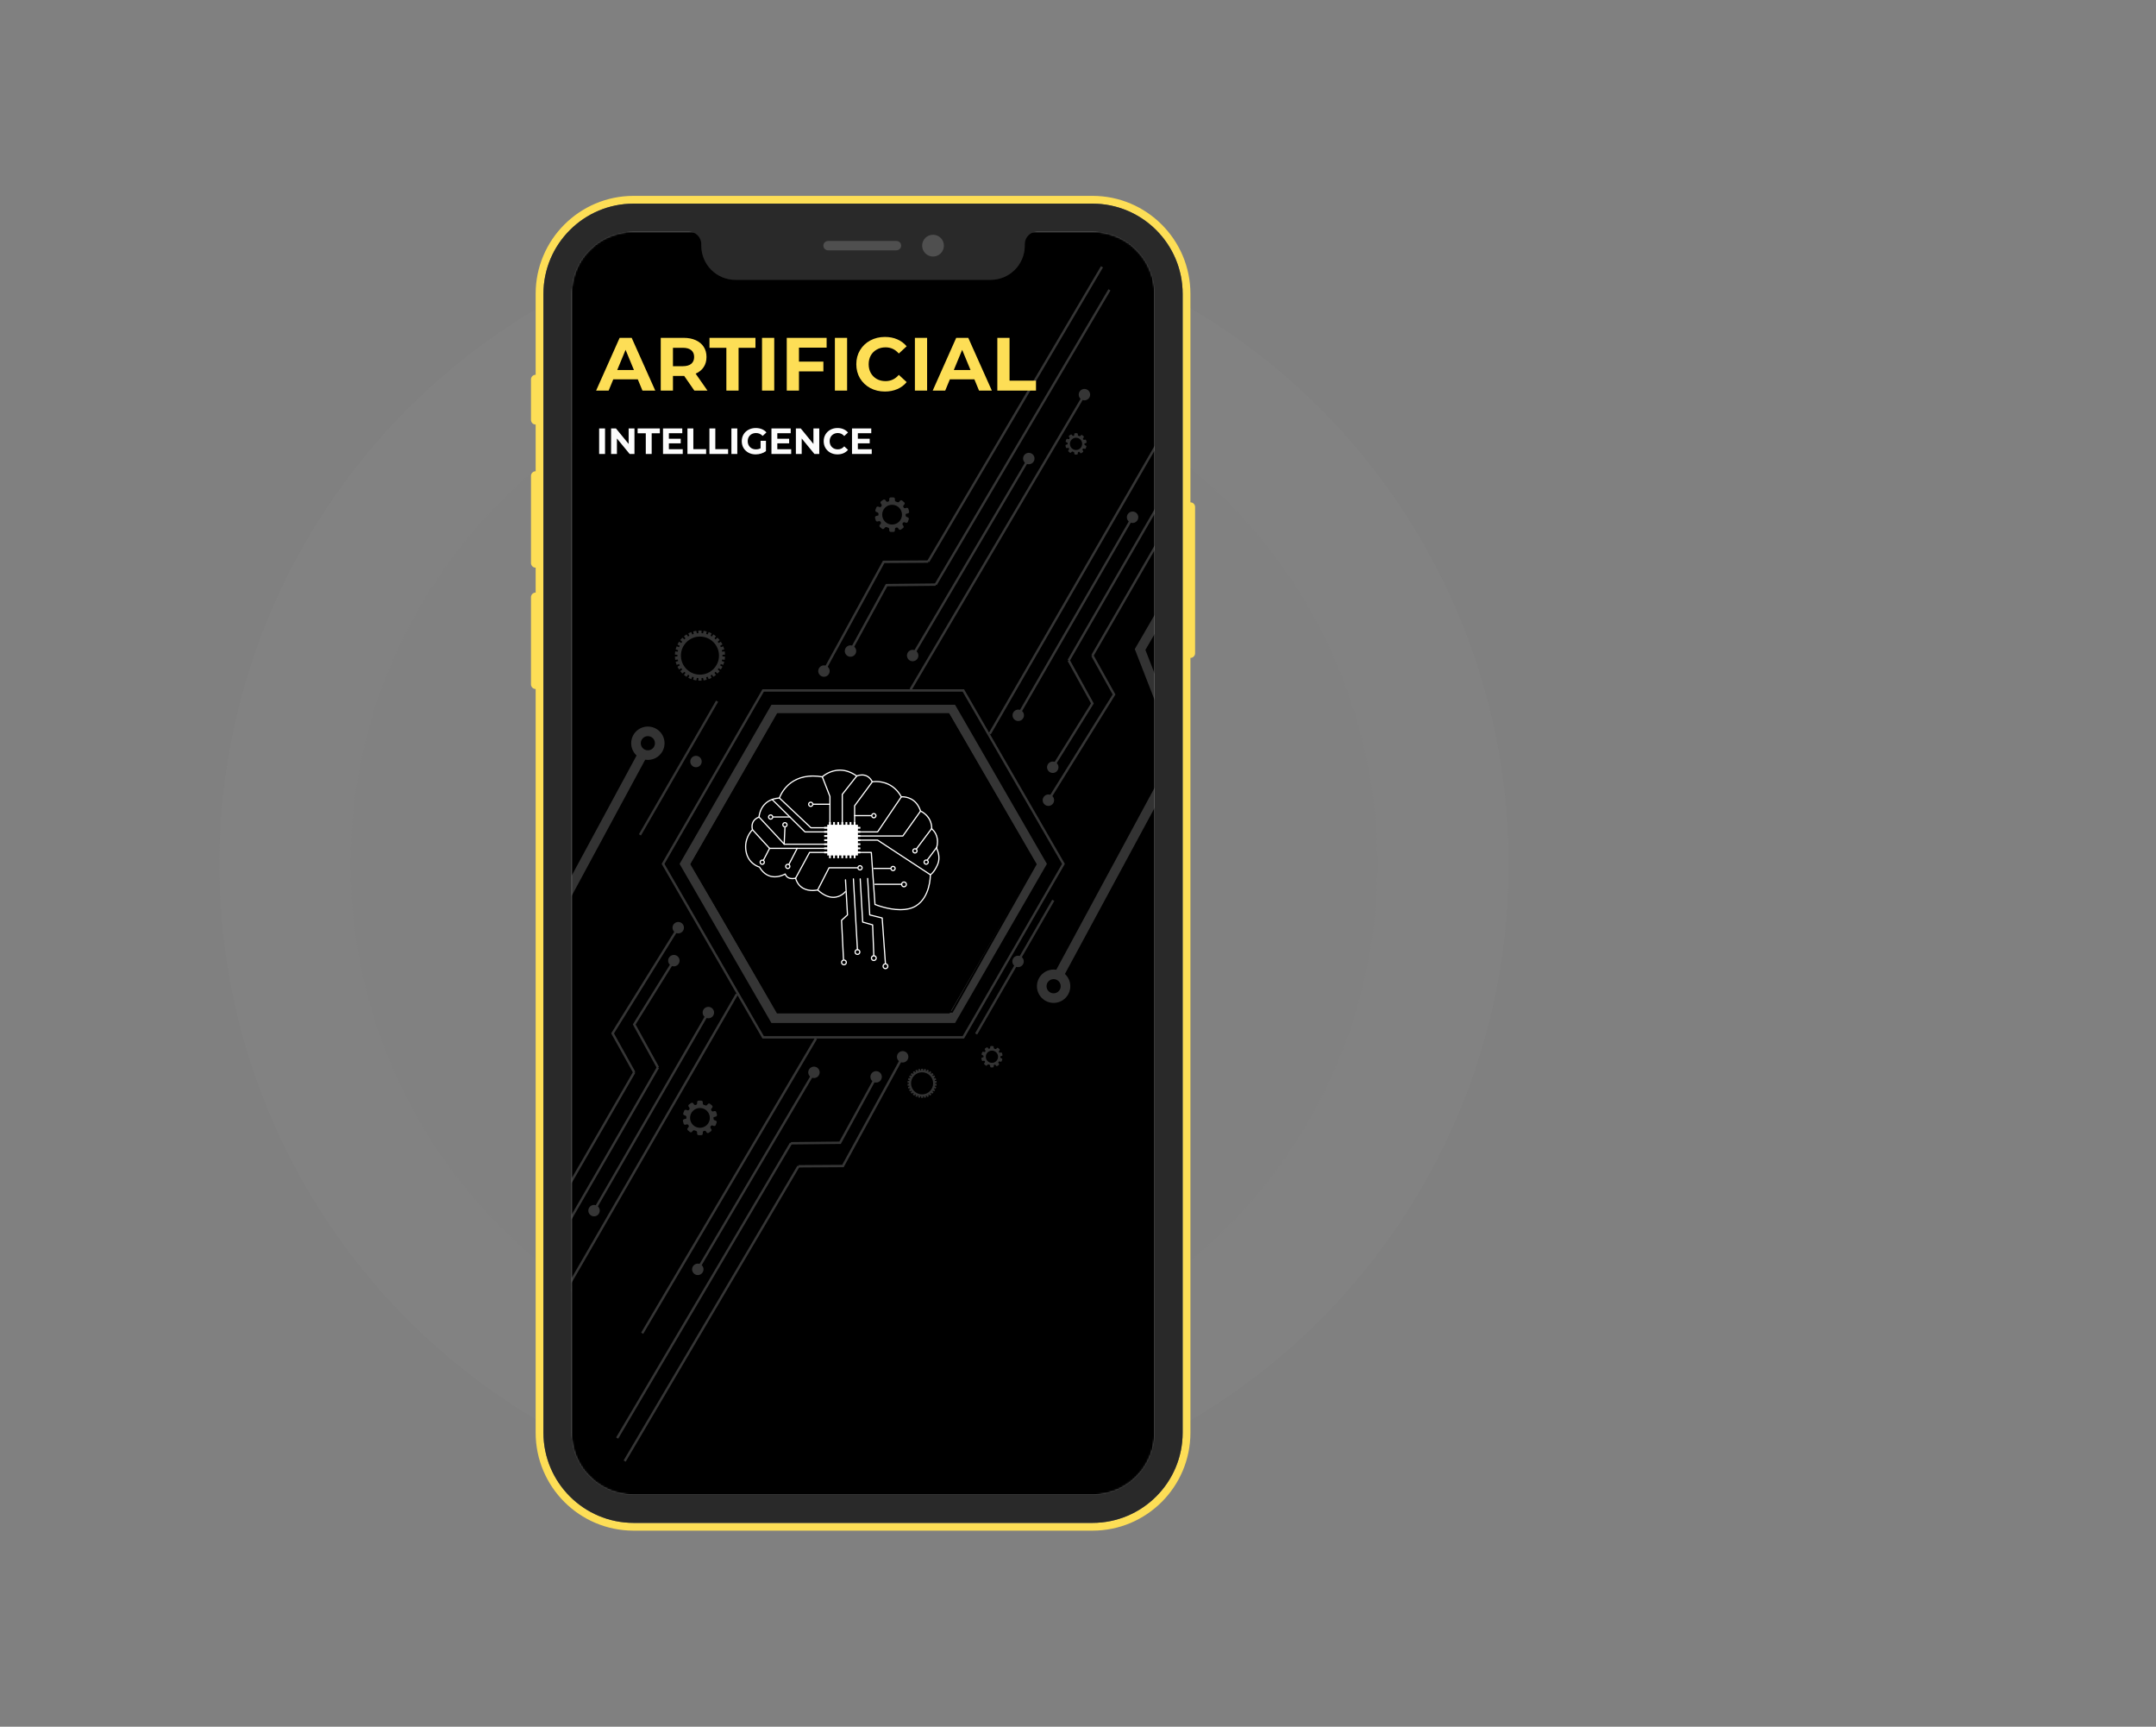 <svg width="1199" height="960" viewBox="0 0 1199 960" fill="none" xmlns="http://www.w3.org/2000/svg">
<rect x="0" y="0" width="1199" height="960" fill="#808080" stroke="none"/>
<circle opacity="0.1" cx="480.5" cy="480.5" r="358.5" fill="#9B9B9B"/>
<circle opacity="0.1" cx="480.5" cy="480.5" r="285.5" fill="#646464" fill-opacity="0.3"/>
<path fill-rule="evenodd" clip-rule="evenodd" d="M607.532 108.893H352.379C322.284 108.893 297.888 133.289 297.888 163.383V208.359C296.455 208.359 295.293 209.521 295.293 210.954V233.442C295.293 234.875 296.455 236.037 297.888 236.037V261.985C296.455 261.985 295.293 263.147 295.293 264.58V313.016C295.293 314.449 296.455 315.61 297.888 315.61V329.449C296.455 329.449 295.293 330.611 295.293 332.044V380.48C295.293 381.913 296.455 383.075 297.888 383.075V796.51C297.888 826.604 322.284 851 352.379 851H607.532C637.626 851 662.022 826.604 662.022 796.51V365.776C663.455 365.776 664.617 364.614 664.617 363.181V281.878C664.617 280.445 663.455 279.283 662.022 279.283V163.383C662.022 133.289 637.626 108.893 607.532 108.893ZM302.213 163.383C302.213 135.677 324.673 113.217 352.379 113.217H607.532C635.238 113.217 657.698 135.677 657.698 163.383V796.51C657.698 824.215 635.238 846.675 607.532 846.675H352.379C324.673 846.675 302.213 824.215 302.213 796.51V163.383Z" fill="#FDDE56"/>
<mask id="mask0_1202_8108" style="mask-type:alpha" maskUnits="userSpaceOnUse" x="317" y="128" width="326" height="704">
<path d="M607.532 831.106H352.379C333.264 831.106 317.782 815.624 317.782 796.509V163.383C317.782 144.268 333.264 128.786 352.379 128.786H607.532C626.647 128.786 642.129 144.268 642.129 163.383V796.509C642.129 815.624 626.647 831.106 607.532 831.106Z" fill="white"/>
</mask>
<g mask="url(#mask0_1202_8108)">
<rect x="317.782" y="128.786" width="324.348" height="702.321" fill="black"/>
<g opacity="0.21">
<path d="M535.743 383.882V383.215H424.021L367.969 480.302L424.021 577.388H536.128L592.181 480.302L536.127 383.215H535.743V383.882L535.165 384.215L590.641 480.302L535.357 576.055H424.792L369.508 480.302L424.792 384.548H535.743V383.882L535.165 384.215L535.743 383.882Z" fill="white"/>
<path d="M529.602 394.515V391.848H429.007L377.938 480.302L429.007 568.755H531.143L582.21 480.302L531.143 391.848H529.602V394.515L527.293 395.848L576.052 480.302L528.064 563.422H432.085L384.096 480.302L432.085 397.182H529.602V394.515L527.293 395.848L529.602 394.515Z" fill="white"/>
<path d="M432.5 397L384.5 480.5L432.5 562.5H529.5L576 480.5L527.5 397H432.5Z" stroke="black"/>
<path d="M374.183 533.736L351.936 569.547L365.315 593.817L366.483 593.173L353.481 569.587L375.316 534.439L374.183 533.736Z" fill="white"/>
<path d="M376.615 515.411L339.897 574.515L352.127 596.489L353.291 595.841L341.444 574.552L377.748 516.113L376.615 515.411Z" fill="white"/>
<path d="M377.925 534.088C377.925 535.841 376.503 537.263 374.749 537.263C372.995 537.263 371.573 535.841 371.573 534.088C371.573 532.333 372.995 530.912 374.749 530.912C376.503 530.912 377.925 532.333 377.925 534.088Z" fill="white"/>
<path d="M380.357 515.761C380.357 517.516 378.935 518.938 377.181 518.938C375.428 518.938 374.005 517.516 374.005 515.761C374.005 514.008 375.428 512.587 377.181 512.587C378.935 512.587 380.357 514.008 380.357 515.761Z" fill="white"/>
<path d="M397.11 562.959C397.11 564.712 395.689 566.135 393.934 566.135C392.181 566.135 390.76 564.712 390.76 562.959C390.76 561.204 392.181 559.781 393.934 559.781C395.689 559.781 397.11 561.204 397.11 562.959Z" fill="white"/>
<path d="M333.536 673.074C333.536 674.828 332.113 676.25 330.36 676.25C328.605 676.25 327.184 674.828 327.184 673.074C327.184 671.32 328.605 669.899 330.36 669.899C332.113 669.899 333.536 671.32 333.536 673.074Z" fill="white"/>
<path d="M317.828 717.487C317.828 719.241 316.407 720.663 314.652 720.663C312.899 720.663 311.476 719.241 311.476 717.487C311.476 715.734 312.899 714.312 314.652 714.312C316.407 714.312 317.828 715.734 317.828 717.487Z" fill="white"/>
<path d="M315.229 717.82L410.36 553.049L409.205 552.383L314.075 717.153" fill="white"/>
<path d="M330.937 673.408L394.512 563.292L393.357 562.625L329.783 672.741" fill="white"/>
<path d="M271.345 758.599L366.476 593.828L365.321 593.162L270.19 757.932" fill="white"/>
<path d="M258.155 761.269L353.287 596.499L352.132 595.832L257 760.602" fill="white"/>
<path d="M486.645 598.372L466.789 634.673L439.858 634.959L439.873 636.292L467.584 635.999L487.816 599.012L486.645 598.372Z" fill="white"/>
<path d="M501.404 587.237L468.389 647.595L444.025 647.756L444.035 649.089L469.183 648.924L502.573 587.877L501.404 587.237Z" fill="white"/>
<path d="M485.668 595.925C484.142 596.789 483.603 598.727 484.467 600.255C485.33 601.781 487.267 602.319 488.794 601.456C490.322 600.592 490.86 598.655 489.996 597.129C489.134 595.601 487.196 595.063 485.668 595.925Z" fill="white"/>
<path d="M500.427 584.793C498.899 585.655 498.361 587.593 499.224 589.12C500.087 590.648 502.024 591.187 503.551 590.323C505.079 589.46 505.617 587.523 504.755 585.995C503.891 584.468 501.953 583.929 500.427 584.793Z" fill="white"/>
<path d="M451.095 593.427C449.567 594.291 449.029 596.228 449.891 597.756C450.755 599.283 452.692 599.82 454.219 598.958C455.747 598.094 456.284 596.156 455.423 594.631C454.559 593.103 452.621 592.564 451.095 593.427Z" fill="white"/>
<path d="M386.507 702.953C384.98 703.816 384.441 705.755 385.305 707.28C386.167 708.808 388.104 709.347 389.632 708.483C391.159 707.62 391.697 705.683 390.835 704.155C389.972 702.628 388.035 702.091 386.507 702.953Z" fill="white"/>
<path d="M357.707 741.584L454.351 577.696L453.203 577.019L356.558 740.907" fill="white"/>
<path d="M388.644 706.056L453.231 596.532L452.083 595.855L387.495 705.379" fill="white"/>
<path d="M343.796 799.852L440.44 635.964L439.292 635.287L342.648 799.174" fill="white"/>
<path d="M347.96 812.649L444.604 648.761L443.456 648.084L346.812 811.972" fill="white"/>
<path d="M586.029 426.914L608.276 391.103L594.897 366.832L593.729 367.476L606.732 391.063L584.896 426.211L586.029 426.914Z" fill="white"/>
<path d="M583.597 445.24L620.315 386.135L608.087 364.16L606.921 364.81L618.769 386.099L582.465 444.536L583.597 445.24Z" fill="white"/>
<path d="M582.287 426.563C582.287 424.808 583.709 423.387 585.463 423.387C587.217 423.387 588.64 424.808 588.64 426.563C588.64 428.316 587.217 429.739 585.463 429.739C583.709 429.739 582.287 428.316 582.287 426.563Z" fill="white"/>
<path d="M579.856 444.888C579.856 443.133 581.277 441.712 583.032 441.712C584.785 441.712 586.208 443.133 586.208 444.888C586.208 446.643 584.785 448.064 583.032 448.064C581.277 448.064 579.856 446.643 579.856 444.888Z" fill="white"/>
<path d="M563.1 397.691C563.1 395.937 564.523 394.515 566.276 394.515C568.032 394.515 569.453 395.937 569.453 397.691C569.453 399.445 568.032 400.868 566.276 400.868C564.523 400.868 563.1 399.445 563.1 397.691Z" fill="white"/>
<path d="M626.676 287.575C626.676 285.821 628.098 284.399 629.852 284.399C631.606 284.399 633.029 285.821 633.029 287.575C633.029 289.329 631.606 290.752 629.852 290.752C628.098 290.752 626.676 289.329 626.676 287.575Z" fill="white"/>
<path d="M644.983 242.828L549.854 407.6L551.008 408.267L646.138 243.495" fill="white"/>
<path d="M629.275 287.241L565.699 397.357L566.853 398.024L630.429 287.908" fill="white"/>
<path d="M688.867 202.05L593.736 366.821L594.891 367.488L690.021 202.717" fill="white"/>
<path d="M702.057 199.38L606.927 364.151L608.081 364.817L703.212 200.047" fill="white"/>
<path d="M473.565 362.277L493.423 325.975L520.353 325.691L520.34 324.357L492.628 324.651L472.396 361.637L473.565 362.277Z" fill="white"/>
<path d="M458.809 373.411L491.823 313.055L516.185 312.893L516.177 311.56L491.029 311.727L457.64 372.772L458.809 373.411Z" fill="white"/>
<path d="M474.544 364.723C476.071 363.86 476.61 361.923 475.747 360.396C474.883 358.869 472.946 358.331 471.419 359.193C469.891 360.056 469.354 361.993 470.216 363.521C471.08 365.048 473.018 365.587 474.544 364.723Z" fill="white"/>
<path d="M459.787 375.856C461.313 374.993 461.852 373.056 460.988 371.529C460.125 370.001 458.188 369.463 456.66 370.327C455.135 371.189 454.596 373.127 455.459 374.653C456.321 376.181 458.26 376.72 459.787 375.856Z" fill="white"/>
<path d="M388.623 426.15C390.151 425.288 390.688 423.349 389.824 421.822C388.963 420.296 387.025 419.757 385.497 420.62C383.971 421.482 383.432 423.421 384.295 424.948C385.157 426.476 387.096 427.013 388.623 426.15Z" fill="white"/>
<path d="M509.119 367.223C510.647 366.359 511.184 364.421 510.321 362.895C509.457 361.368 507.52 360.829 505.993 361.692C504.467 362.555 503.928 364.492 504.791 366.02C505.655 367.547 507.592 368.085 509.119 367.223Z" fill="white"/>
<path d="M573.706 257.696C575.232 256.833 575.77 254.896 574.908 253.369C574.044 251.841 572.106 251.303 570.58 252.167C569.053 253.029 568.514 254.967 569.377 256.493C570.241 258.021 572.178 258.559 573.706 257.696Z" fill="white"/>
<path d="M604.644 222.171C606.171 221.307 606.709 219.369 605.845 217.843C604.984 216.315 603.044 215.777 601.519 216.64C599.991 217.503 599.452 219.44 600.316 220.968C601.179 222.495 603.116 223.033 604.644 222.171Z" fill="white"/>
<path d="M602.507 219.067L505.863 382.954L507.011 383.631L603.655 219.744" fill="white"/>
<path d="M571.569 254.592L506.982 364.119L508.13 364.796L572.717 255.269" fill="white"/>
<path d="M616.417 160.799L519.772 324.685L520.921 325.363L617.565 161.476" fill="white"/>
<path d="M612.252 148L515.606 311.888L516.756 312.565L613.4 148.677" fill="white"/>
</g>
<g opacity="0.2">
<path d="M398.212 389.504L355.301 463.826L356.456 464.492L399.367 390.171" fill="white"/>
<path d="M567.733 537.288C569.26 536.424 569.799 534.487 568.935 532.96C568.073 531.432 566.136 530.895 564.608 531.757C563.081 532.621 562.543 534.559 563.405 536.084C564.268 537.612 566.205 538.151 567.733 537.288Z" fill="white"/>
<path d="M585.172 500.205L542.261 574.527L543.416 575.193L586.327 500.872" fill="white"/>
<path d="M591.989 541.923L659.005 417.859L636.983 361.328L730.685 199.831L726.072 197.154L631.081 360.872L653.14 417.495L587.297 539.388L591.989 541.923Z" fill="white"/>
<path d="M592.551 548.308H589.884C589.883 549.406 589.447 550.374 588.729 551.095C588.008 551.812 587.04 552.247 585.943 552.25C584.847 552.248 583.879 551.812 583.156 551.095C582.44 550.374 582.004 549.406 582.003 548.308C582.004 547.212 582.44 546.244 583.157 545.523C583.879 544.806 584.847 544.37 585.943 544.368C587.04 544.37 588.008 544.806 588.729 545.523C589.447 546.244 589.883 547.212 589.884 548.308H592.551H595.217C595.216 543.186 591.065 539.038 585.943 539.035C580.82 539.038 576.671 543.187 576.669 548.308C576.671 553.432 580.821 557.58 585.943 557.582C591.065 557.582 595.216 553.432 595.217 548.308H592.551Z" fill="white"/>
<path d="M354.248 419.6L287.231 543.663L309.253 600.193L215.551 761.691L220.164 764.367L315.155 600.649L293.096 544.027L358.94 422.135L354.248 419.6Z" fill="white"/>
<path d="M353.687 413.212H356.353C356.355 412.116 356.789 411.148 357.507 410.427C358.228 409.709 359.197 409.274 360.293 409.272C361.389 409.274 362.357 409.709 363.079 410.427C363.796 411.148 364.232 412.116 364.233 413.212C364.232 414.31 363.796 415.277 363.079 415.999C362.357 416.716 361.389 417.152 360.293 417.153C359.197 417.152 358.228 416.716 357.507 415.999C356.789 415.277 356.355 414.31 356.353 413.212H353.687H351.02C351.021 418.335 355.171 422.484 360.293 422.487C365.416 422.484 369.564 418.335 369.567 413.212C369.564 408.09 365.416 403.942 360.293 403.939C355.171 403.942 351.021 408.09 351.02 413.212H353.687Z" fill="white"/>
<path d="M389.261 375.081C383.417 375.081 378.677 370.341 378.677 364.496C378.677 358.651 383.417 353.911 389.261 353.911C395.108 353.911 399.848 358.651 399.848 364.496C399.848 370.341 395.108 375.081 389.261 375.081ZM401.777 364.496C401.777 364.355 401.771 364.215 401.767 364.075L403.212 363.923L403.027 362.156L401.583 362.308C401.533 362.029 401.476 361.755 401.411 361.483L402.788 361.035L402.24 359.345L400.861 359.793C400.753 359.532 400.641 359.275 400.519 359.023L401.773 358.299L400.884 356.76L399.631 357.485C399.472 357.252 399.304 357.027 399.132 356.805L400.211 355.833L399.023 354.513L397.943 355.485C397.74 355.291 397.532 355.101 397.316 354.92L398.171 353.747L396.733 352.701L395.88 353.876C395.641 353.727 395.4 353.585 395.151 353.452L395.741 352.129L394.119 351.407L393.528 352.728C393.265 352.633 392.997 352.549 392.727 352.471L393.028 351.052L391.291 350.683L390.988 352.103C390.712 352.064 390.432 352.036 390.151 352.016V350.563H388.373V352.016C388.092 352.036 387.812 352.064 387.536 352.103L387.235 350.683L385.496 351.052L385.799 352.471C385.528 352.549 385.257 352.633 384.995 352.728L384.407 351.407L382.784 352.129L383.373 353.452C383.125 353.585 382.881 353.727 382.644 353.876L381.792 352.701L380.355 353.747L381.207 354.92C380.992 355.101 380.784 355.291 380.583 355.485L379.503 354.513L378.313 355.833L379.393 356.805C379.22 357.027 379.052 357.252 378.895 357.485L377.639 356.76L376.751 358.299L378.005 359.023C377.883 359.275 377.771 359.532 377.664 359.793L376.285 359.345L375.737 361.035L377.115 361.483C377.048 361.755 376.991 362.029 376.941 362.308L375.499 362.156L375.312 363.923L376.757 364.075C376.753 364.215 376.748 364.355 376.748 364.496C376.748 364.637 376.753 364.777 376.757 364.917L375.312 365.069L375.499 366.836L376.941 366.684C376.991 366.963 377.048 367.237 377.115 367.509L375.737 367.957L376.285 369.647L377.664 369.199C377.771 369.46 377.883 369.717 378.007 369.969L376.751 370.693L377.639 372.232L378.895 371.507C379.052 371.74 379.22 371.965 379.393 372.187L378.313 373.159L379.503 374.479L380.583 373.507C380.784 373.701 380.992 373.891 381.207 374.072L380.355 375.247L381.792 376.291L382.644 375.116C382.881 375.265 383.125 375.407 383.373 375.539L382.784 376.863L384.407 377.585L384.995 376.264C385.259 376.36 385.528 376.444 385.799 376.521L385.496 377.94L387.235 378.309L387.536 376.889C387.812 376.928 388.092 376.956 388.373 376.976V378.429H390.151V376.976C390.432 376.956 390.712 376.928 390.988 376.889L391.291 378.309L393.028 377.94L392.727 376.521C392.997 376.444 393.265 376.36 393.528 376.264L394.119 377.585L395.741 376.863L395.151 375.54C395.4 375.407 395.641 375.265 395.88 375.116L396.733 376.291L398.171 375.247L397.316 374.072C397.532 373.891 397.74 373.701 397.943 373.507L399.023 374.479L400.211 373.159L399.132 372.187C399.304 371.965 399.472 371.74 399.631 371.507L400.884 372.232L401.773 370.693L400.519 369.969C400.641 369.717 400.753 369.46 400.861 369.199L402.24 369.647L402.788 367.957L401.411 367.509C401.476 367.237 401.533 366.963 401.583 366.684L403.027 366.836L403.212 365.069L401.767 364.917C401.771 364.777 401.777 364.637 401.777 364.496Z" fill="white"/>
<path d="M512.795 608.449C509.402 608.449 506.65 605.697 506.65 602.304C506.65 598.911 509.402 596.159 512.795 596.159C516.19 596.159 518.94 598.911 518.94 602.304C518.94 605.697 516.19 608.449 512.795 608.449ZM520.06 602.304L520.054 602.06L520.894 601.972L520.786 600.945L519.947 601.033C519.918 600.872 519.886 600.712 519.847 600.555L520.647 600.295L520.328 599.313L519.528 599.575C519.467 599.421 519.402 599.272 519.33 599.127L520.058 598.705L519.542 597.812L518.814 598.233C518.722 598.099 518.624 597.968 518.524 597.839L519.151 597.275L518.462 596.508L517.834 597.073C517.716 596.96 517.595 596.851 517.472 596.745L517.967 596.063L517.132 595.457L516.638 596.139C516.499 596.052 516.359 595.971 516.214 595.893L516.556 595.124L515.614 594.704L515.272 595.472C515.119 595.417 514.964 595.368 514.806 595.323L514.98 594.499L513.972 594.285L513.798 595.109C513.638 595.087 513.474 595.071 513.31 595.059V594.215H512.279V595.059C512.116 595.071 511.954 595.087 511.794 595.109L511.618 594.285L510.608 594.499L510.784 595.323C510.627 595.368 510.471 595.417 510.318 595.472L509.975 594.704L509.034 595.124L509.376 595.893C509.232 595.971 509.091 596.052 508.954 596.139L508.458 595.457L507.624 596.063L508.119 596.745C507.994 596.851 507.872 596.96 507.755 597.073L507.13 596.508L506.439 597.275L507.066 597.839C506.966 597.968 506.867 598.099 506.776 598.233L506.047 597.812L505.531 598.705L506.26 599.127C506.19 599.272 506.124 599.421 506.062 599.575L505.262 599.313L504.943 600.295L505.743 600.555C505.704 600.712 505.671 600.872 505.642 601.033L504.806 600.945L504.696 601.972L505.535 602.06L505.53 602.304L505.535 602.548L504.696 602.637L504.806 603.663L505.642 603.575C505.671 603.736 505.704 603.896 505.743 604.053L504.943 604.312L505.262 605.295L506.062 605.033C506.124 605.185 506.19 605.335 506.26 605.481L505.531 605.901L506.047 606.795L506.776 606.373C506.867 606.509 506.966 606.64 507.066 606.768L506.439 607.333L507.13 608.099L507.755 607.535C507.872 607.648 507.994 607.757 508.119 607.863L507.624 608.544L508.458 609.151L508.954 608.469C509.091 608.556 509.232 608.639 509.376 608.715L509.034 609.483L509.975 609.903L510.318 609.136C510.471 609.192 510.627 609.24 510.784 609.285L510.608 610.108L511.618 610.323L511.794 609.499C511.954 609.521 512.116 609.537 512.279 609.549V610.392H513.31V609.549C513.474 609.537 513.638 609.521 513.798 609.499L513.972 610.323L514.98 610.108L514.806 609.285C514.964 609.24 515.119 609.192 515.272 609.136L515.614 609.903L516.556 609.483L516.214 608.715C516.359 608.639 516.499 608.556 516.638 608.469L517.132 609.151L517.967 608.544L517.472 607.863C517.595 607.757 517.716 607.648 517.834 607.535L518.462 608.099L519.151 607.333L518.524 606.768C518.624 606.64 518.722 606.509 518.814 606.373L519.542 606.795L520.058 605.901L519.33 605.481C519.402 605.335 519.467 605.185 519.528 605.033L520.328 605.295L520.647 604.312L519.847 604.053C519.886 603.896 519.918 603.736 519.947 603.575L520.786 603.663L520.894 602.637L520.054 602.548L520.06 602.304Z" fill="white"/>
<path d="M496.104 291.639C493.067 291.639 490.603 289.176 490.603 286.138C490.603 283.098 493.067 280.635 496.104 280.635C499.143 280.635 501.607 283.098 501.607 286.138C501.607 289.176 499.143 291.639 496.104 291.639ZM504.861 287.643L504.216 287.408C503.857 287.278 503.636 286.926 503.656 286.544C503.664 286.41 503.668 286.274 503.668 286.138C503.668 286.007 503.664 285.878 503.657 285.748L504.959 285.399C505.416 285.278 505.685 284.808 505.563 284.354L505.188 282.952C505.067 282.498 504.597 282.226 504.14 282.348L503.476 282.527C503.109 282.624 502.727 282.466 502.527 282.143L502.439 282.007C502.231 281.688 502.248 281.274 502.492 280.982L502.935 280.454C503.239 280.092 503.192 279.554 502.829 279.251L501.719 278.319C501.357 278.015 500.817 278.062 500.515 278.424L500.073 278.95C499.831 279.239 499.428 279.332 499.083 279.184C498.825 279.074 498.563 278.978 498.292 278.896C497.931 278.787 497.684 278.458 497.684 278.082V277.394C497.684 276.922 497.301 276.539 496.829 276.539H495.38C494.908 276.539 494.525 276.922 494.525 277.394V278.079C494.525 278.46 494.271 278.788 493.907 278.899L493.751 278.947C493.389 279.066 492.995 278.942 492.776 278.63L492.383 278.068C492.112 277.683 491.58 277.588 491.193 277.859L490.005 278.691C489.619 278.962 489.525 279.495 489.796 279.88L490.191 280.444C490.409 280.756 490.389 281.171 490.155 281.471L490.056 281.598C489.828 281.902 489.432 282.028 489.076 281.898L488.428 281.663C487.985 281.5 487.495 281.73 487.333 282.174L486.837 283.535C486.676 283.979 486.905 284.47 487.349 284.631L487.993 284.866C488.353 284.996 488.575 285.348 488.552 285.73C488.545 285.864 488.541 286 488.541 286.138C488.541 286.267 488.544 286.396 488.551 286.526L487.251 286.875C486.795 286.996 486.524 287.466 486.645 287.92L487.021 289.322C487.143 289.778 487.612 290.048 488.068 289.926L488.732 289.748C489.099 289.65 489.481 289.808 489.684 290.131L489.769 290.267C489.977 290.586 489.961 291 489.716 291.292L489.275 291.819C488.972 292.182 489.019 292.72 489.38 293.024L490.491 293.955C490.852 294.259 491.391 294.212 491.695 293.85L492.137 293.323C492.379 293.035 492.78 292.942 493.127 293.09C493.383 293.2 493.647 293.296 493.917 293.378C494.277 293.487 494.525 293.816 494.525 294.194V294.88C494.525 295.352 494.908 295.735 495.38 295.735H496.829C497.301 295.735 497.684 295.352 497.684 294.88V294.195C497.684 293.814 497.937 293.486 498.303 293.375L498.457 293.327C498.819 293.208 499.215 293.332 499.432 293.644L499.825 294.204C500.096 294.591 500.629 294.686 501.016 294.415L502.203 293.584C502.589 293.312 502.684 292.779 502.413 292.392L502.019 291.83C501.801 291.518 501.819 291.103 502.055 290.804L502.152 290.675C502.381 290.372 502.776 290.247 503.135 290.376L503.78 290.611C504.224 290.774 504.715 290.544 504.876 290.1L505.371 288.739C505.532 288.295 505.305 287.804 504.861 287.643Z" fill="white"/>
<path d="M389.261 627.019C386.224 627.019 383.76 624.555 383.76 621.516C383.76 618.477 386.224 616.015 389.261 616.015C392.301 616.015 394.764 618.477 394.764 621.516C394.764 624.555 392.301 627.019 389.261 627.019ZM398.019 623.023L397.373 622.788C397.015 622.656 396.793 622.305 396.813 621.923C396.821 621.789 396.825 621.652 396.825 621.516C396.825 621.385 396.821 621.256 396.815 621.128L398.116 620.779C398.573 620.656 398.843 620.188 398.721 619.732L398.345 618.332C398.224 617.876 397.755 617.605 397.3 617.728L396.635 617.905C396.267 618.004 395.884 617.845 395.684 617.523L395.596 617.385C395.388 617.067 395.405 616.652 395.649 616.361L396.092 615.833C396.396 615.472 396.349 614.932 395.987 614.629L394.876 613.697C394.515 613.395 393.975 613.441 393.672 613.804L393.231 614.329C392.988 614.619 392.585 614.711 392.24 614.563C391.983 614.453 391.72 614.357 391.449 614.275C391.088 614.167 390.841 613.836 390.841 613.46V612.772C390.841 612.301 390.459 611.917 389.987 611.917H388.537C388.065 611.917 387.683 612.301 387.683 612.772V613.459C387.683 613.839 387.428 614.168 387.064 614.277L386.909 614.327C386.548 614.444 386.152 614.32 385.933 614.009L385.54 613.448C385.271 613.061 384.737 612.968 384.351 613.239L383.163 614.069C382.776 614.34 382.683 614.873 382.953 615.26L383.348 615.823C383.567 616.136 383.547 616.549 383.312 616.849L383.213 616.976C382.985 617.281 382.589 617.407 382.233 617.277L381.585 617.041C381.143 616.88 380.652 617.108 380.491 617.552L379.995 618.915C379.833 619.359 380.063 619.849 380.507 620.011L381.151 620.245C381.511 620.375 381.732 620.728 381.711 621.108C381.703 621.244 381.699 621.379 381.699 621.516C381.699 621.645 381.701 621.776 381.708 621.905L380.408 622.253C379.952 622.375 379.681 622.844 379.804 623.3L380.179 624.7C380.301 625.156 380.769 625.427 381.225 625.305L381.889 625.127C382.257 625.028 382.639 625.188 382.841 625.511L382.927 625.645C383.136 625.965 383.12 626.38 382.875 626.672L382.432 627.197C382.129 627.56 382.176 628.099 382.537 628.403L383.648 629.335C384.009 629.639 384.548 629.591 384.852 629.229L385.295 628.703C385.536 628.415 385.937 628.32 386.285 628.469C386.54 628.58 386.805 628.676 387.075 628.756C387.435 628.865 387.683 629.195 387.683 629.572V630.259C387.683 630.732 388.065 631.115 388.537 631.115H389.987C390.459 631.115 390.841 630.732 390.841 630.259V629.575C390.841 629.193 391.095 628.864 391.46 628.753L391.615 628.705C391.976 628.587 392.372 628.711 392.589 629.024L392.983 629.584C393.253 629.972 393.787 630.065 394.173 629.795L395.361 628.963C395.748 628.692 395.841 628.159 395.572 627.772L395.176 627.208C394.959 626.897 394.977 626.481 395.212 626.183L395.311 626.055C395.539 625.751 395.933 625.625 396.292 625.755L396.937 625.991C397.381 626.152 397.872 625.923 398.033 625.479L398.528 624.117C398.691 623.675 398.463 623.184 398.019 623.023Z" fill="white"/>
<path d="M551.636 590.917C549.754 590.917 548.23 589.393 548.23 587.512C548.23 585.632 549.754 584.107 551.636 584.107C553.516 584.107 555.04 585.632 555.04 587.512C555.04 589.393 553.516 590.917 551.636 590.917ZM557.053 588.444L556.655 588.3C556.432 588.217 556.296 588 556.308 587.764L556.316 587.512L556.309 587.272L557.114 587.056C557.397 586.98 557.564 586.691 557.488 586.408L557.256 585.541C557.181 585.259 556.89 585.092 556.608 585.168L556.197 585.277C555.97 585.339 555.733 585.24 555.609 585.04L555.555 584.956C555.427 584.759 555.437 584.503 555.588 584.321L555.861 583.996C556.049 583.772 556.021 583.437 555.797 583.251L555.109 582.673C554.885 582.485 554.552 582.516 554.364 582.74L554.091 583.065C553.941 583.244 553.693 583.301 553.477 583.209C553.318 583.14 553.156 583.083 552.989 583.031C552.765 582.964 552.613 582.759 552.613 582.528V582.101C552.613 581.809 552.376 581.573 552.084 581.573H551.186C550.894 581.573 550.657 581.809 550.657 582.101V582.527C550.657 582.761 550.501 582.965 550.274 583.032L550.18 583.063C549.956 583.136 549.71 583.06 549.576 582.867L549.332 582.52C549.165 582.28 548.835 582.221 548.596 582.389L547.861 582.904C547.622 583.072 547.564 583.401 547.732 583.64L547.974 583.989C548.11 584.183 548.098 584.439 547.953 584.624L547.892 584.703C547.75 584.892 547.507 584.969 547.285 584.889L546.885 584.744C546.611 584.643 546.306 584.785 546.206 585.059L545.901 585.903C545.801 586.177 545.941 586.48 546.216 586.58L546.616 586.725C546.837 586.805 546.975 587.024 546.963 587.26L546.955 587.512L546.961 587.752L546.156 587.969C545.873 588.044 545.705 588.335 545.783 588.616L546.014 589.483C546.089 589.764 546.38 589.932 546.661 589.857L547.073 589.747C547.301 589.687 547.536 589.784 547.661 589.984L547.714 590.068C547.844 590.265 547.833 590.523 547.683 590.703L547.409 591.028C547.221 591.252 547.25 591.585 547.473 591.773L548.161 592.351C548.384 592.537 548.718 592.509 548.906 592.285L549.18 591.96C549.329 591.781 549.579 591.723 549.793 591.815C549.952 591.883 550.114 591.943 550.281 591.993C550.505 592.06 550.657 592.264 550.657 592.497V592.923C550.657 593.215 550.894 593.452 551.186 593.452H552.084C552.376 593.452 552.613 593.215 552.613 592.923V592.499C552.613 592.263 552.769 592.06 552.996 591.991L553.091 591.961C553.315 591.888 553.56 591.965 553.694 592.157L553.937 592.505C554.105 592.745 554.434 592.803 554.674 592.636L555.41 592.12C555.648 591.953 555.706 591.623 555.538 591.384L555.296 591.035C555.16 590.843 555.172 590.585 555.317 590.4L555.378 590.32C555.52 590.133 555.764 590.055 555.985 590.136L556.385 590.281C556.66 590.381 556.964 590.24 557.064 589.965L557.369 589.123C557.47 588.848 557.328 588.544 557.053 588.444Z" fill="white"/>
<path d="M598.408 250.179C596.528 250.179 595.003 248.655 595.003 246.773C595.003 244.893 596.528 243.369 598.408 243.369C600.29 243.369 601.812 244.893 601.812 246.773C601.812 248.655 600.29 250.179 598.408 250.179ZM603.827 247.707L603.427 247.56C603.206 247.48 603.068 247.263 603.083 247.027L603.088 246.773L603.083 246.533L603.888 246.317C604.17 246.243 604.338 245.952 604.262 245.669L604.028 244.803C603.954 244.521 603.664 244.355 603.382 244.429L602.971 244.54C602.744 244.6 602.507 244.503 602.382 244.303L602.328 244.219C602.199 244.021 602.21 243.764 602.362 243.583L602.636 243.257C602.823 243.033 602.794 242.7 602.57 242.512L601.883 241.936C601.659 241.748 601.326 241.777 601.138 242L600.863 242.327C600.714 242.505 600.466 242.563 600.251 242.472C600.092 242.403 599.928 242.344 599.762 242.293C599.539 242.227 599.386 242.021 599.386 241.788V241.364C599.386 241.071 599.148 240.835 598.858 240.835H597.96C597.668 240.835 597.431 241.071 597.431 241.364V241.788C597.431 242.024 597.274 242.227 597.048 242.295L596.952 242.325C596.728 242.397 596.483 242.321 596.35 242.128L596.106 241.781C595.938 241.541 595.608 241.484 595.368 241.651L594.635 242.167C594.395 242.333 594.336 242.664 594.504 242.903L594.75 243.251C594.883 243.444 594.871 243.7 594.726 243.885L594.666 243.965C594.524 244.153 594.279 244.231 594.059 244.151L593.658 244.005C593.383 243.905 593.08 244.047 592.98 244.321L592.674 245.164C592.574 245.439 592.715 245.743 592.99 245.841L593.388 245.987C593.611 246.068 593.748 246.285 593.735 246.521L593.728 246.773L593.734 247.015L592.928 247.231C592.647 247.305 592.479 247.596 592.555 247.879L592.787 248.745C592.862 249.027 593.152 249.193 593.435 249.119L593.847 249.008C594.074 248.948 594.31 249.047 594.435 249.247L594.488 249.331C594.618 249.527 594.607 249.784 594.455 249.964L594.182 250.291C593.994 250.515 594.023 250.848 594.247 251.036L594.934 251.612C595.158 251.8 595.491 251.771 595.679 251.547L595.952 251.221C596.103 251.043 596.351 250.985 596.566 251.076C596.724 251.145 596.887 251.204 597.055 251.255C597.278 251.323 597.431 251.527 597.431 251.76V252.185C597.431 252.477 597.668 252.713 597.96 252.713H598.858C599.148 252.713 599.386 252.477 599.386 252.185V251.76C599.386 251.525 599.543 251.321 599.768 251.253L599.864 251.224C600.088 251.151 600.334 251.227 600.468 251.42L600.711 251.767C600.879 252.005 601.208 252.064 601.448 251.896L602.183 251.383C602.422 251.215 602.479 250.885 602.312 250.645L602.068 250.297C601.932 250.104 601.946 249.848 602.09 249.661L602.151 249.583C602.294 249.395 602.536 249.317 602.758 249.397L603.159 249.543C603.432 249.643 603.736 249.501 603.836 249.227L604.143 248.384C604.243 248.109 604.102 247.805 603.827 247.707Z" fill="white"/>
</g>
<path d="M469.873 495.532L469.771 495.652C469.269 496.225 466.984 498.559 463.435 498.553C461.149 498.552 458.299 497.604 454.968 494.533L454.66 494.456C454.66 494.456 454.593 494.472 454.46 494.5C454.06 494.583 453.089 494.752 451.865 494.752C450.371 494.753 448.501 494.5 446.815 493.555C445.128 492.609 443.604 490.987 442.759 488.156C442.707 487.981 442.523 487.88 442.347 487.931L442.227 487.961C441.981 488.019 441.384 488.139 440.677 488.137C440.008 488.139 439.244 488.031 438.577 487.688C437.911 487.343 437.331 486.777 436.979 485.788L436.776 485.584L436.489 485.615L436.384 485.676C435.876 485.964 433.597 487.144 430.868 487.141C428.201 487.132 425.111 486.061 422.621 481.88L422.417 481.727L422.357 481.709C422.036 481.617 420.5 481.119 418.921 479.809C417.343 478.497 415.719 476.388 415.179 473.013C415.053 472.228 414.997 471.477 414.997 470.765C414.997 467.847 415.929 465.541 416.861 463.961C417.328 463.172 417.795 462.564 418.143 462.157C418.316 461.953 418.46 461.8 418.56 461.697L418.673 461.584L418.711 461.549C418.808 461.46 418.844 461.321 418.801 461.196L418.767 461.079C418.699 460.835 418.559 460.233 418.559 459.484C418.559 458.701 418.709 457.765 419.237 456.883C419.765 456 420.668 455.156 422.24 454.557C422.364 454.509 422.448 454.392 422.455 454.26C422.455 454.26 422.46 454.123 422.492 453.861C422.603 452.948 423.033 450.623 424.587 448.471C426.144 446.32 428.795 444.319 433.48 443.992C433.616 443.983 433.733 443.889 433.775 443.759L433.817 443.633C434.045 442.992 435.208 440.016 438.017 437.216C440.829 434.417 445.271 431.781 452.143 431.779C453.713 431.779 455.412 431.917 457.248 432.224L457.533 432.137L457.7 431.989C458.5 431.3 462.087 428.501 467.079 428.505C469.775 428.507 472.889 429.311 476.251 431.716L476.587 431.747L476.635 431.725C476.876 431.621 477.996 431.181 479.377 431.183C481.133 431.195 483.279 431.843 484.809 434.827C484.877 434.96 485.024 435.032 485.171 435.003L485.307 434.98C485.585 434.937 486.276 434.848 487.239 434.848C490.523 434.856 496.884 435.859 500.963 443.179C501.028 443.296 501.157 443.363 501.291 443.348L501.423 443.339C501.513 443.333 501.649 443.328 501.823 443.328C502.712 443.327 504.587 443.473 506.516 444.505C508.445 445.539 510.445 447.441 511.631 451.035L511.821 451.239L511.88 451.265C512.196 451.407 513.693 452.133 515.097 453.632C516.501 455.135 517.817 457.389 517.819 460.657L517.817 460.836L517.96 461.113L517.988 461.133C518.301 461.369 521.04 463.537 521.039 467.94C521.039 468.987 520.884 470.163 520.504 471.476L520.533 471.733L520.585 471.829C520.828 472.296 521.827 474.4 521.824 476.969C521.824 478.127 521.624 479.379 521.068 480.631C520.057 482.903 519.083 484.261 518.373 485.048C518.017 485.44 517.728 485.691 517.533 485.84L517.312 485.993L517.261 486.024L517.252 486.029L517.281 486.087L517.253 486.029H517.252L517.281 486.087L517.253 486.029C517.139 486.085 517.067 486.204 517.069 486.332V486.404C517.069 486.907 517.024 489.979 516.011 493.507C514.999 497.037 513.024 501.004 509.205 503.367C506.761 504.881 503.749 505.423 500.723 505.423C497.224 505.423 493.716 504.7 491.089 503.976C489.776 503.613 488.683 503.252 487.919 502.98C487.153 502.709 486.725 502.531 486.724 502.531C486.553 502.46 486.359 502.541 486.288 502.711C486.217 502.881 486.299 503.076 486.469 503.147C486.489 503.152 493.545 506.085 500.723 506.089C503.825 506.088 506.961 505.54 509.557 503.933C513.577 501.441 515.613 497.307 516.652 493.691C517.691 490.071 517.736 486.947 517.736 486.404V486.323L517.403 486.327L517.552 486.625C517.628 486.588 519.609 485.555 521.677 480.901C522.277 479.552 522.491 478.204 522.491 476.969C522.488 473.837 521.128 471.432 521.115 471.405L520.824 471.569L521.144 471.661C521.541 470.292 521.705 469.052 521.705 467.94C521.701 462.921 518.38 460.592 518.341 460.567L518.151 460.84L518.484 460.844L518.485 460.657C518.488 456.973 516.881 454.447 515.285 452.869C513.687 451.288 512.1 450.633 512.075 450.623L511.948 450.931L512.264 450.827C511.035 447.083 508.897 445.017 506.829 443.917C504.763 442.815 502.783 442.661 501.823 442.661C501.448 442.661 501.228 442.684 501.217 442.685L501.253 443.017L501.545 442.855C497.327 435.268 490.641 434.173 487.239 434.181C485.901 434.181 485.059 434.345 485.043 434.349L485.107 434.676L485.404 434.524C483.787 431.321 481.303 430.503 479.377 430.516C477.639 430.517 476.329 431.132 476.304 431.143L476.445 431.444L476.64 431.173C473.177 428.693 469.908 427.837 467.079 427.839C461.08 427.845 457.103 431.631 457.073 431.655L457.304 431.896L457.359 431.567C455.489 431.253 453.753 431.112 452.143 431.112C444.625 431.108 439.848 434.217 436.987 437.327C434.123 440.435 433.149 443.531 433.139 443.559L433.457 443.659L433.435 443.327C427.877 443.7 424.915 446.436 423.409 449.067C421.897 451.695 421.791 454.201 421.788 454.231L422.121 454.245L422.003 453.933C420.315 454.573 419.269 455.525 418.664 456.54C418.059 457.556 417.892 458.619 417.892 459.484C417.892 460.593 418.163 461.388 418.171 461.411L418.485 461.304L418.261 461.057C418.232 461.087 414.336 464.633 414.331 470.765C414.331 471.512 414.389 472.299 414.52 473.119C415.12 476.899 417.053 479.229 418.831 480.589C420.608 481.952 422.224 482.365 422.252 482.372L422.335 482.049L422.048 482.22C424.623 486.585 428.016 487.819 430.868 487.808C434.205 487.804 436.811 486.196 436.839 486.183L436.664 485.899L436.349 486.009C436.749 487.151 437.473 487.873 438.273 488.281C439.073 488.691 439.94 488.804 440.677 488.804C441.719 488.804 442.512 488.576 442.531 488.572L442.439 488.251L442.119 488.347C443.003 491.324 444.66 493.119 446.489 494.137C448.317 495.159 450.297 495.419 451.865 495.419C453.58 495.419 454.807 495.105 454.824 495.101L454.743 494.779L454.516 495.024C457.931 498.177 460.957 499.221 463.435 499.22C467.845 499.211 470.372 495.971 470.397 495.943C470.511 495.797 470.485 495.588 470.341 495.475C470.196 495.361 469.987 495.387 469.873 495.532Z" fill="white"/>
<path d="M477.115 475.607H460.051V458.544H477.115V475.607Z" fill="white"/>
<path d="M462.054 477.139H461.047V457.013H462.054V477.139Z" fill="white"/>
<path d="M464.34 477.139H463.333V457.013H464.34V477.139Z" fill="white"/>
<path d="M466.628 477.139H465.622V457.013H466.628V477.139Z" fill="white"/>
<path d="M468.915 477.139H467.908V457.013H468.915V477.139Z" fill="white"/>
<path d="M471.2 477.139H470.195V457.013H471.2V477.139Z" fill="white"/>
<path d="M473.488 477.139H472.481V457.013H473.488V477.139Z" fill="white"/>
<path d="M475.775 477.139H474.768V457.013H475.775V477.139Z" fill="white"/>
<path d="M478.473 473.433V474.44H458.348V473.433H478.473Z" fill="white"/>
<path d="M478.473 471.145V472.152H458.348V471.145H478.473Z" fill="white"/>
<path d="M478.473 468.86V469.865H458.348V468.86H478.473Z" fill="white"/>
<path d="M478.473 466.572V467.579H458.348V466.572H478.473Z" fill="white"/>
<path d="M478.473 464.285V465.292H458.348V464.285H478.473Z" fill="white"/>
<path d="M478.473 461.999V463.004H458.348V461.999H478.473Z" fill="white"/>
<path d="M478.473 459.712V460.717H458.348V459.712H478.473Z" fill="white"/>
<path d="M433.228 443.901L450.767 460.457L450.996 460.548H460.336C460.52 460.548 460.67 460.399 460.67 460.215C460.67 460.031 460.52 459.881 460.336 459.881H451.128L433.686 443.416C433.552 443.291 433.342 443.296 433.215 443.431C433.088 443.564 433.095 443.775 433.228 443.901Z" fill="white"/>
<path d="M429.172 444.719L447.427 462.739L447.661 462.835H460.336C460.52 462.835 460.669 462.686 460.669 462.502C460.669 462.318 460.52 462.168 460.336 462.168H447.799L429.64 444.244C429.509 444.115 429.299 444.116 429.169 444.247C429.04 444.379 429.041 444.59 429.172 444.719Z" fill="white"/>
<path d="M477.115 467.409H487.935L517.22 486.605C517.373 486.707 517.58 486.664 517.681 486.509C517.783 486.356 517.739 486.149 517.585 486.048L488.216 466.797L488.033 466.743H477.115C476.931 466.743 476.781 466.892 476.781 467.076C476.781 467.26 476.931 467.409 477.115 467.409Z" fill="white"/>
<path d="M421.878 454.472L435.93 469.589L436.174 469.695H460.051C460.235 469.695 460.384 469.547 460.384 469.361C460.384 469.177 460.235 469.029 460.051 469.029L436.319 469.028L422.366 454.019C422.24 453.884 422.03 453.876 421.895 454.001C421.759 454.127 421.752 454.338 421.878 454.472Z" fill="white"/>
<path d="M418.24 461.528L427.712 471.875L427.959 471.983H460.051C460.235 471.983 460.384 471.834 460.384 471.65C460.384 471.466 460.235 471.316 460.051 471.316H428.105L418.732 461.079C418.607 460.943 418.396 460.934 418.26 461.058C418.126 461.182 418.116 461.394 418.24 461.528Z" fill="white"/>
<path d="M429.984 454.549H439.268C439.452 454.549 439.602 454.4 439.602 454.216C439.602 454.032 439.452 453.883 439.268 453.883H429.984C429.8 453.883 429.651 454.032 429.651 454.216C429.651 454.4 429.8 454.549 429.984 454.549Z" fill="white"/>
<path d="M436.188 460.2L435.764 469.347C435.755 469.531 435.897 469.687 436.081 469.695C436.265 469.704 436.421 469.562 436.429 469.378L436.853 460.231C436.863 460.047 436.72 459.891 436.536 459.882C436.352 459.874 436.196 460.016 436.188 460.2Z" fill="white"/>
<path d="M429.751 454.245H429.417C429.417 454.707 429.044 455.08 428.583 455.081C428.12 455.08 427.747 454.707 427.747 454.245C427.747 453.784 428.12 453.411 428.583 453.409C429.044 453.411 429.417 453.784 429.417 454.245H429.751H430.084C430.084 453.416 429.412 452.743 428.583 452.743C427.752 452.743 427.08 453.416 427.08 454.245C427.08 455.076 427.752 455.748 428.583 455.748C429.412 455.748 430.084 455.076 430.084 454.245H429.751Z" fill="white"/>
<path d="M452.267 447.464H461.55C461.734 447.464 461.883 447.315 461.883 447.131C461.883 446.947 461.734 446.797 461.55 446.797H452.267C452.083 446.797 451.934 446.947 451.934 447.131C451.934 447.315 452.083 447.464 452.267 447.464Z" fill="white"/>
<path d="M452.033 447.16H451.7C451.7 447.621 451.327 447.995 450.864 447.996C450.403 447.995 450.029 447.621 450.028 447.16C450.029 446.699 450.403 446.325 450.864 446.324C451.327 446.325 451.7 446.699 451.7 447.16H452.033H452.367C452.367 446.331 451.695 445.657 450.864 445.657C450.035 445.657 449.363 446.331 449.361 447.16C449.363 447.991 450.035 448.663 450.864 448.663C451.695 448.663 452.367 447.991 452.367 447.16H452.033Z" fill="white"/>
<path d="M484.556 453.128H475.272C475.088 453.128 474.938 453.278 474.938 453.462C474.938 453.646 475.088 453.795 475.272 453.795H484.556C484.74 453.795 484.889 453.646 484.889 453.462C484.889 453.278 484.74 453.128 484.556 453.128Z" fill="white"/>
<path d="M484.789 453.492H484.456C484.456 454.321 485.128 454.993 485.957 454.993C486.787 454.993 487.46 454.321 487.46 453.492C487.46 452.661 486.787 451.989 485.957 451.989C485.128 451.989 484.456 452.661 484.456 453.492H484.789H485.123C485.123 453.029 485.497 452.656 485.957 452.656C486.419 452.656 486.792 453.029 486.793 453.492C486.792 453.952 486.419 454.325 485.957 454.326C485.497 454.325 485.123 453.952 485.123 453.492H484.789Z" fill="white"/>
<path d="M495.241 482.492H485.957C485.773 482.492 485.624 482.641 485.624 482.825C485.624 483.009 485.773 483.159 485.957 483.159H495.241C495.425 483.159 495.575 483.009 495.575 482.825C495.575 482.641 495.425 482.492 495.241 482.492Z" fill="white"/>
<path d="M495.473 482.856H495.14C495.141 483.686 495.813 484.358 496.643 484.359C497.473 484.358 498.145 483.686 498.145 482.856C498.145 482.026 497.473 481.354 496.643 481.354C495.813 481.354 495.141 482.026 495.14 482.856H495.473H495.807C495.808 482.394 496.181 482.02 496.643 482.02C497.105 482.02 497.479 482.394 497.479 482.856C497.479 483.318 497.105 483.691 496.643 483.692C496.181 483.691 495.808 483.318 495.807 482.856H495.473Z" fill="white"/>
<path d="M477.115 482.472H476.781C476.781 483.302 477.453 483.974 478.284 483.974C479.113 483.974 479.785 483.302 479.785 482.472C479.785 481.642 479.113 480.97 478.284 480.97C477.453 480.97 476.781 481.642 476.781 482.472H477.115H477.448C477.449 482.01 477.823 481.636 478.284 481.636C478.744 481.636 479.117 482.01 479.119 482.472C479.117 482.934 478.744 483.307 478.284 483.307C477.823 483.307 477.449 482.934 477.448 482.472H477.115Z" fill="white"/>
<path d="M501.457 491.309H486.596C486.412 491.309 486.263 491.459 486.263 491.643C486.263 491.827 486.412 491.976 486.596 491.976H501.457C501.641 491.976 501.791 491.827 501.791 491.643C501.791 491.459 501.641 491.309 501.457 491.309Z" fill="white"/>
<path d="M501.404 491.691H501.071C501.071 492.605 501.812 493.348 502.727 493.348C503.642 493.348 504.383 492.605 504.383 491.691C504.383 490.776 503.642 490.035 502.727 490.033C501.812 490.035 501.071 490.776 501.071 491.691H501.404H501.737C501.737 491.144 502.18 490.701 502.727 490.7C503.274 490.701 503.715 491.144 503.716 491.691C503.715 492.237 503.272 492.68 502.727 492.681C502.18 492.68 501.737 492.237 501.737 491.691H501.404Z" fill="white"/>
<path d="M491.099 537.195H490.766C490.766 538.109 491.507 538.849 492.422 538.851C493.338 538.851 494.079 538.109 494.08 537.195C494.08 536.279 493.338 535.536 492.422 535.536C491.507 535.536 490.766 536.279 490.766 537.195H491.099H491.432C491.434 536.647 491.876 536.204 492.422 536.203C492.97 536.204 493.412 536.647 493.414 537.195C493.412 537.74 492.97 538.183 492.422 538.184C491.876 538.183 491.434 537.74 491.432 537.195H491.099Z" fill="white"/>
<path d="M484.635 532.68H484.301C484.301 533.595 485.043 534.336 485.957 534.336C486.873 534.336 487.615 533.595 487.615 532.68C487.615 531.765 486.873 531.024 485.957 531.024C485.043 531.024 484.301 531.765 484.301 532.68H484.635H484.968C484.968 532.133 485.411 531.691 485.957 531.691C486.505 531.691 486.947 532.133 486.948 532.68C486.947 533.225 486.505 533.668 485.957 533.669C485.411 533.668 484.968 533.225 484.968 532.68H484.635Z" fill="white"/>
<path d="M475.521 529.291H475.188C475.188 530.205 475.929 530.947 476.844 530.947C477.759 530.947 478.5 530.205 478.5 529.291C478.5 528.375 477.759 527.633 476.844 527.633C475.929 527.633 475.188 528.375 475.188 529.291H475.521H475.855C475.855 528.743 476.297 528.3 476.844 528.3C477.389 528.3 477.832 528.743 477.833 529.291C477.832 529.836 477.389 530.279 476.844 530.28C476.297 530.279 475.855 529.836 475.855 529.291H475.521Z" fill="white"/>
<path d="M468.015 535.061H467.682C467.682 535.976 468.423 536.717 469.339 536.717C470.254 536.717 470.995 535.976 470.995 535.061C470.995 534.147 470.254 533.405 469.339 533.405C468.423 533.405 467.682 534.147 467.682 535.061H468.015H468.348C468.348 534.515 468.791 534.072 469.339 534.072C469.886 534.072 470.327 534.515 470.328 535.061C470.327 535.608 469.886 536.049 469.339 536.051C468.791 536.049 468.348 535.607 468.348 535.061H468.015Z" fill="white"/>
<path d="M507.656 473.055H507.323C507.323 473.886 507.996 474.558 508.825 474.558C509.656 474.558 510.328 473.886 510.328 473.055C510.328 472.224 509.656 471.552 508.825 471.552C507.996 471.552 507.323 472.224 507.323 473.055H507.656H507.989C507.991 472.594 508.364 472.22 508.825 472.219C509.287 472.22 509.66 472.594 509.661 473.055C509.66 473.516 509.287 473.89 508.825 473.891C508.364 473.89 507.991 473.516 507.989 473.055H507.656Z" fill="white"/>
<path d="M437.691 458.544H437.357C437.356 459.006 436.983 459.379 436.521 459.38C436.061 459.379 435.687 459.006 435.687 458.544C435.687 458.083 436.061 457.71 436.521 457.708C436.983 457.71 437.356 458.083 437.357 458.544H437.691H438.024C438.023 457.715 437.351 457.042 436.521 457.042C435.692 457.043 435.02 457.715 435.02 458.544C435.02 459.374 435.692 460.046 436.521 460.047C437.351 460.047 438.023 459.374 438.024 458.544H437.691Z" fill="white"/>
<path d="M439.268 481.687H438.935C438.935 482.148 438.56 482.521 438.099 482.523C437.638 482.521 437.264 482.148 437.263 481.687C437.264 481.224 437.638 480.851 438.099 480.851C438.56 480.851 438.935 481.224 438.935 481.687H439.268H439.601C439.601 480.856 438.93 480.184 438.099 480.184C437.27 480.184 436.596 480.856 436.596 481.687C436.596 482.516 437.27 483.188 438.099 483.189C438.93 483.188 439.601 482.516 439.601 481.687H439.268Z" fill="white"/>
<path d="M460.336 473.603H450.216C450.094 473.603 449.982 473.669 449.923 473.777L442.145 488.092C442.057 488.253 442.118 488.456 442.28 488.544C442.442 488.632 442.644 488.572 442.732 488.411L450.415 474.269H460.336C460.52 474.269 460.67 474.12 460.67 473.936C460.67 473.752 460.52 473.603 460.336 473.603Z" fill="white"/>
<path d="M439.051 480.671L443.648 471.803C443.732 471.64 443.668 471.439 443.506 471.354C443.342 471.27 443.14 471.334 443.056 471.496L438.459 480.364C438.375 480.527 438.439 480.728 438.601 480.814C438.765 480.898 438.967 480.834 439.051 480.671Z" fill="white"/>
<path d="M425.068 479.368H424.735C424.733 479.828 424.36 480.202 423.899 480.202C423.437 480.202 423.063 479.828 423.063 479.368C423.063 478.906 423.437 478.533 423.899 478.532C424.36 478.533 424.733 478.906 424.735 479.368H425.068H425.401C425.401 478.538 424.728 477.866 423.899 477.865C423.068 477.866 422.396 478.538 422.396 479.368C422.396 480.197 423.068 480.869 423.899 480.869C424.728 480.869 425.401 480.197 425.401 479.368H425.068Z" fill="white"/>
<path d="M424.883 478.352L428.278 471.803C428.363 471.64 428.299 471.439 428.135 471.354C427.972 471.27 427.771 471.334 427.686 471.496L424.291 478.046C424.207 478.21 424.271 478.411 424.434 478.495C424.598 478.58 424.799 478.516 424.883 478.352Z" fill="white"/>
<path d="M461.883 458.544V442.819L461.86 442.697L457.615 431.775C457.547 431.604 457.355 431.519 457.183 431.585C457.011 431.652 456.926 431.845 456.994 432.016L461.216 442.881V458.544C461.216 458.728 461.366 458.877 461.55 458.877C461.734 458.877 461.883 458.728 461.883 458.544Z" fill="white"/>
<path d="M476.184 431.239L468.149 441.429L468.079 441.636V458.544C468.079 458.728 468.228 458.877 468.412 458.877C468.596 458.877 468.745 458.728 468.745 458.544V441.751L476.707 431.651C476.821 431.507 476.796 431.297 476.652 431.183C476.507 431.069 476.297 431.093 476.184 431.239Z" fill="white"/>
<path d="M484.839 434.477L475.004 447.795L474.939 447.992V458.544C474.939 458.728 475.088 458.877 475.272 458.877C475.456 458.877 475.606 458.728 475.606 458.544V448.101L485.375 434.873C485.484 434.725 485.454 434.517 485.306 434.408C485.158 434.299 484.948 434.329 484.839 434.477Z" fill="white"/>
<path d="M500.977 442.831L487.889 462.168H477.115C476.931 462.168 476.781 462.318 476.781 462.502C476.781 462.686 476.931 462.835 477.115 462.835H488.067L488.343 462.688L501.529 443.204C501.633 443.051 501.593 442.844 501.441 442.742C501.288 442.638 501.081 442.678 500.977 442.831Z" fill="white"/>
<path d="M511.676 450.738L501.911 464.455H477.115C476.931 464.455 476.781 464.604 476.781 464.788C476.781 464.972 476.931 465.122 477.115 465.122H502.083L502.353 464.982L512.22 451.124C512.327 450.974 512.291 450.766 512.141 450.659C511.991 450.552 511.783 450.587 511.676 450.738Z" fill="white"/>
<path d="M517.96 460.307L509.238 471.952C509.128 472.1 509.158 472.31 509.305 472.419C509.453 472.53 509.661 472.5 509.772 472.352L518.493 460.707C518.604 460.56 518.573 460.351 518.426 460.24C518.278 460.131 518.07 460.16 517.96 460.307Z" fill="white"/>
<path d="M513.888 479.305H513.555C513.555 480.136 514.227 480.808 515.057 480.808C515.887 480.808 516.56 480.136 516.56 479.305C516.56 478.476 515.887 477.804 515.057 477.804C514.227 477.804 513.555 478.476 513.555 479.305H513.888H514.221C514.223 478.844 514.596 478.471 515.057 478.471C515.519 478.471 515.892 478.844 515.893 479.305C515.892 479.768 515.519 480.141 515.057 480.141C514.596 480.141 514.223 479.768 514.221 479.305H513.888Z" fill="white"/>
<path d="M520.657 470.946L515.422 477.937C515.312 478.084 515.341 478.293 515.489 478.404C515.636 478.513 515.845 478.484 515.956 478.336L521.19 471.345C521.301 471.198 521.272 470.989 521.124 470.878C520.977 470.769 520.768 470.798 520.657 470.946Z" fill="white"/>
<path d="M477.115 474.269H484.245L486.264 502.862C486.277 503.045 486.436 503.184 486.62 503.171C486.804 503.159 486.941 502.999 486.929 502.815L484.888 473.913C484.876 473.739 484.731 473.603 484.556 473.603H477.115C476.931 473.603 476.781 473.752 476.781 473.936C476.781 474.12 476.931 474.269 477.115 474.269Z" fill="white"/>
<path d="M455.039 494.931L461.251 482.806H476.805C476.991 482.806 477.139 482.656 477.139 482.472C477.139 482.287 476.991 482.139 476.805 482.139H461.047C460.921 482.139 460.807 482.208 460.751 482.32L454.445 494.627C454.361 494.791 454.427 494.992 454.591 495.076C454.755 495.159 454.955 495.095 455.039 494.931Z" fill="white"/>
<path d="M469.863 489.178L470.964 508.527L467.79 511.416L467.682 511.679L468.75 533.434C468.759 533.618 468.915 533.759 469.099 533.75C469.283 533.74 469.424 533.584 469.415 533.4L468.355 511.804L471.531 508.914L471.639 508.648L470.528 489.14C470.518 488.956 470.36 488.816 470.176 488.827C469.992 488.836 469.852 488.995 469.863 489.178Z" fill="white"/>
<path d="M474.271 488.644L476.511 527.985C476.521 528.169 476.679 528.309 476.863 528.299C477.047 528.288 477.187 528.131 477.176 527.947L474.936 488.607C474.925 488.423 474.768 488.281 474.584 488.292C474.4 488.303 474.26 488.46 474.271 488.644Z" fill="white"/>
<path d="M478.056 488.644L479.425 512.67C479.433 512.813 479.531 512.933 479.668 512.972L484.963 514.454L485.624 531.369C485.631 531.553 485.787 531.697 485.971 531.689C486.153 531.682 486.297 531.528 486.291 531.344L485.62 514.186C485.613 514.041 485.516 513.917 485.376 513.878L480.077 512.394L478.723 488.606C478.712 488.422 478.555 488.281 478.371 488.292C478.187 488.302 478.047 488.46 478.056 488.644Z" fill="white"/>
<path d="M482.192 488.405L483.345 508.679C483.353 508.825 483.456 508.948 483.597 508.984L490.284 510.645L492.089 535.893C492.103 536.077 492.261 536.216 492.445 536.203C492.629 536.189 492.768 536.029 492.755 535.847L490.932 510.356C490.921 510.213 490.819 510.092 490.679 510.057L483.997 508.396L482.857 488.368C482.847 488.184 482.689 488.044 482.505 488.053C482.321 488.064 482.181 488.221 482.192 488.405Z" fill="white"/>
<path d="M354.69 210.885H341.067L338.469 217.172H331.511L344.588 187.832H351.295L364.414 217.172H357.288L354.69 210.885ZM352.552 205.73L347.899 194.497L343.247 205.73H352.552ZM386.152 217.172L380.493 208.999H380.158H374.248V217.172H367.458V187.832H380.158C382.757 187.832 385.006 188.265 386.906 189.132C388.834 189.998 390.315 191.227 391.349 192.82C392.383 194.413 392.9 196.299 392.9 198.479C392.9 200.658 392.369 202.544 391.307 204.137C390.273 205.702 388.792 206.903 386.864 207.742L393.445 217.172H386.152ZM386.026 198.479C386.026 196.83 385.495 195.572 384.433 194.706C383.371 193.812 381.82 193.365 379.781 193.365H374.248V203.592H379.781C381.82 203.592 383.371 203.145 384.433 202.251C385.495 201.357 386.026 200.099 386.026 198.479ZM403.948 193.365H394.559V187.832H420.127V193.365H410.738V217.172H403.948V193.365ZM423.78 187.832H430.57V217.172H423.78V187.832ZM444.324 193.281V201.035H457.904V206.484H444.324V217.172H437.533V187.832H459.706V193.281H444.324ZM464.303 187.832H471.093V217.172H464.303V187.832ZM492.097 217.675C489.108 217.675 486.397 217.033 483.966 215.747C481.563 214.434 479.663 212.632 478.266 210.34C476.897 208.021 476.212 205.408 476.212 202.502C476.212 199.596 476.897 196.998 478.266 194.706C479.663 192.387 481.563 190.585 483.966 189.299C486.397 187.986 489.122 187.329 492.139 187.329C494.682 187.329 496.974 187.776 499.013 188.671C501.081 189.565 502.814 190.85 504.211 192.527L499.852 196.55C497.868 194.259 495.409 193.113 492.475 193.113C490.658 193.113 489.038 193.519 487.613 194.329C486.188 195.111 485.07 196.215 484.259 197.64C483.477 199.065 483.086 200.686 483.086 202.502C483.086 204.319 483.477 205.939 484.259 207.364C485.07 208.789 486.188 209.907 487.613 210.718C489.038 211.5 490.658 211.891 492.475 211.891C495.409 211.891 497.868 210.732 499.852 208.412L504.211 212.436C502.814 214.141 501.081 215.44 499.013 216.334C496.946 217.228 494.64 217.675 492.097 217.675ZM508.796 187.832H515.586V217.172H508.796V187.832ZM541.872 210.885H528.25L525.651 217.172H518.693L531.77 187.832H538.477L551.596 217.172H544.47L541.872 210.885ZM539.734 205.73L535.082 194.497L530.429 205.73H539.734ZM554.64 187.832H561.43V211.64H576.142V217.172H554.64V187.832Z" fill="#FDDE56"/>
<path d="M333.197 238.206H336.478V252.382H333.197V238.206ZM352.844 238.206V252.382H350.151L343.083 243.775V252.382H339.842V238.206H342.556L349.604 246.813V238.206H352.844ZM359.135 240.879H354.598V238.206H366.952V240.879H362.416V252.382H359.135V240.879ZM379.694 249.75V252.382H368.718V238.206H379.431V240.839H371.978V243.917H378.56V246.469H371.978V249.75H379.694ZM382.305 238.206H385.586V249.709H392.694V252.382H382.305V238.206ZM394.527 238.206H397.808V249.709H404.917V252.382H394.527V238.206ZM406.75 238.206H410.031V252.382H406.75V238.206ZM422.975 245.071H425.972V250.823C425.202 251.403 424.311 251.849 423.299 252.16C422.286 252.47 421.267 252.625 420.24 252.625C418.769 252.625 417.446 252.315 416.271 251.694C415.096 251.059 414.172 250.188 413.496 249.081C412.835 247.961 412.504 246.698 412.504 245.294C412.504 243.89 412.835 242.634 413.496 241.527C414.172 240.406 415.103 239.536 416.291 238.915C417.479 238.28 418.816 237.963 420.301 237.963C421.543 237.963 422.671 238.172 423.683 238.591C424.696 239.009 425.547 239.617 426.235 240.413L424.129 242.357C423.116 241.291 421.894 240.758 420.463 240.758C419.559 240.758 418.755 240.947 418.053 241.325C417.351 241.703 416.804 242.236 416.413 242.925C416.021 243.613 415.826 244.403 415.826 245.294C415.826 246.172 416.021 246.955 416.413 247.643C416.804 248.332 417.344 248.872 418.033 249.263C418.735 249.642 419.532 249.831 420.423 249.831C421.368 249.831 422.218 249.628 422.975 249.223V245.071ZM439.996 249.75V252.382H429.02V238.206H439.733V240.839H432.28V243.917H438.862V246.469H432.28V249.75H439.996ZM455.609 238.206V252.382H452.915L445.847 243.775V252.382H442.607V238.206H445.321L452.368 246.813V238.206H455.609ZM465.747 252.625C464.303 252.625 462.993 252.315 461.818 251.694C460.657 251.059 459.739 250.188 459.064 249.081C458.403 247.961 458.072 246.698 458.072 245.294C458.072 243.89 458.403 242.634 459.064 241.527C459.739 240.406 460.657 239.536 461.818 238.915C462.993 238.28 464.309 237.963 465.768 237.963C466.996 237.963 468.103 238.179 469.089 238.611C470.088 239.043 470.925 239.664 471.6 240.474L469.494 242.418C468.535 241.311 467.347 240.758 465.93 240.758C465.052 240.758 464.269 240.953 463.58 241.345C462.892 241.723 462.352 242.256 461.96 242.945C461.582 243.633 461.393 244.416 461.393 245.294C461.393 246.172 461.582 246.955 461.96 247.643C462.352 248.332 462.892 248.872 463.58 249.263C464.269 249.642 465.052 249.831 465.93 249.831C467.347 249.831 468.535 249.27 469.494 248.15L471.6 250.094C470.925 250.917 470.088 251.545 469.089 251.977C468.09 252.409 466.976 252.625 465.747 252.625ZM484.793 249.75V252.382H473.816V238.206H484.529V240.839H477.076V243.917H483.658V246.469H477.076V249.75H484.793Z" fill="#FCFCFC"/>
</g>
<path fill-rule="evenodd" clip-rule="evenodd" d="M642.129 163.383C642.129 144.268 626.647 128.786 607.532 128.786H576.827C573.006 128.786 569.908 131.884 569.908 135.705V136.57C569.908 147.122 561.432 155.599 550.879 155.599H409.031C398.479 155.599 390.003 147.122 390.003 136.57V135.705C390.003 131.884 386.905 128.786 383.084 128.786H352.379C333.264 128.786 317.782 144.268 317.782 163.383V796.51C317.782 815.625 333.264 831.107 352.379 831.107H607.532C626.647 831.107 642.129 815.625 642.129 796.51V163.383ZM352.379 113.217H607.532C635.21 113.217 657.698 135.705 657.698 163.383V796.51C657.698 824.187 635.21 846.675 607.532 846.675H352.379C324.701 846.675 302.213 824.187 302.213 796.51V163.383C302.213 135.705 324.701 113.217 352.379 113.217Z" fill="#333333"/>
<path fill-rule="evenodd" clip-rule="evenodd" d="M642.129 163.383C642.129 144.268 626.647 128.786 607.532 128.786H576.827C573.006 128.786 569.908 131.884 569.908 135.705V136.57C569.908 147.122 561.432 155.599 550.879 155.599H409.031C398.479 155.599 390.003 147.122 390.003 136.57V135.705C390.003 131.884 386.905 128.786 383.084 128.786H352.379C333.264 128.786 317.782 144.268 317.782 163.383V796.51C317.782 815.625 333.264 831.107 352.379 831.107H607.532C626.647 831.107 642.129 815.625 642.129 796.51V163.383ZM352.379 113.217H607.532C635.21 113.217 657.698 135.705 657.698 163.383V796.51C657.698 824.187 635.21 846.675 607.532 846.675H352.379C324.701 846.675 302.213 824.187 302.213 796.51V163.383C302.213 135.705 324.701 113.217 352.379 113.217Z" fill="black" fill-opacity="0.2"/>
<path d="M524.931 136.57C524.931 139.914 522.221 142.625 518.877 142.625C515.533 142.625 512.822 139.914 512.822 136.57C512.822 133.226 515.533 130.516 518.877 130.516C522.221 130.516 524.931 133.226 524.931 136.57Z" fill="#4F4F4F"/>
<path d="M460.494 133.975C459.061 133.975 457.899 135.137 457.899 136.57C457.899 138.003 459.061 139.165 460.494 139.165H498.551C499.984 139.165 501.146 138.003 501.146 136.57C501.146 135.137 499.984 133.975 498.551 133.975H460.494Z" fill="#4F4F4F"/>
</svg>
